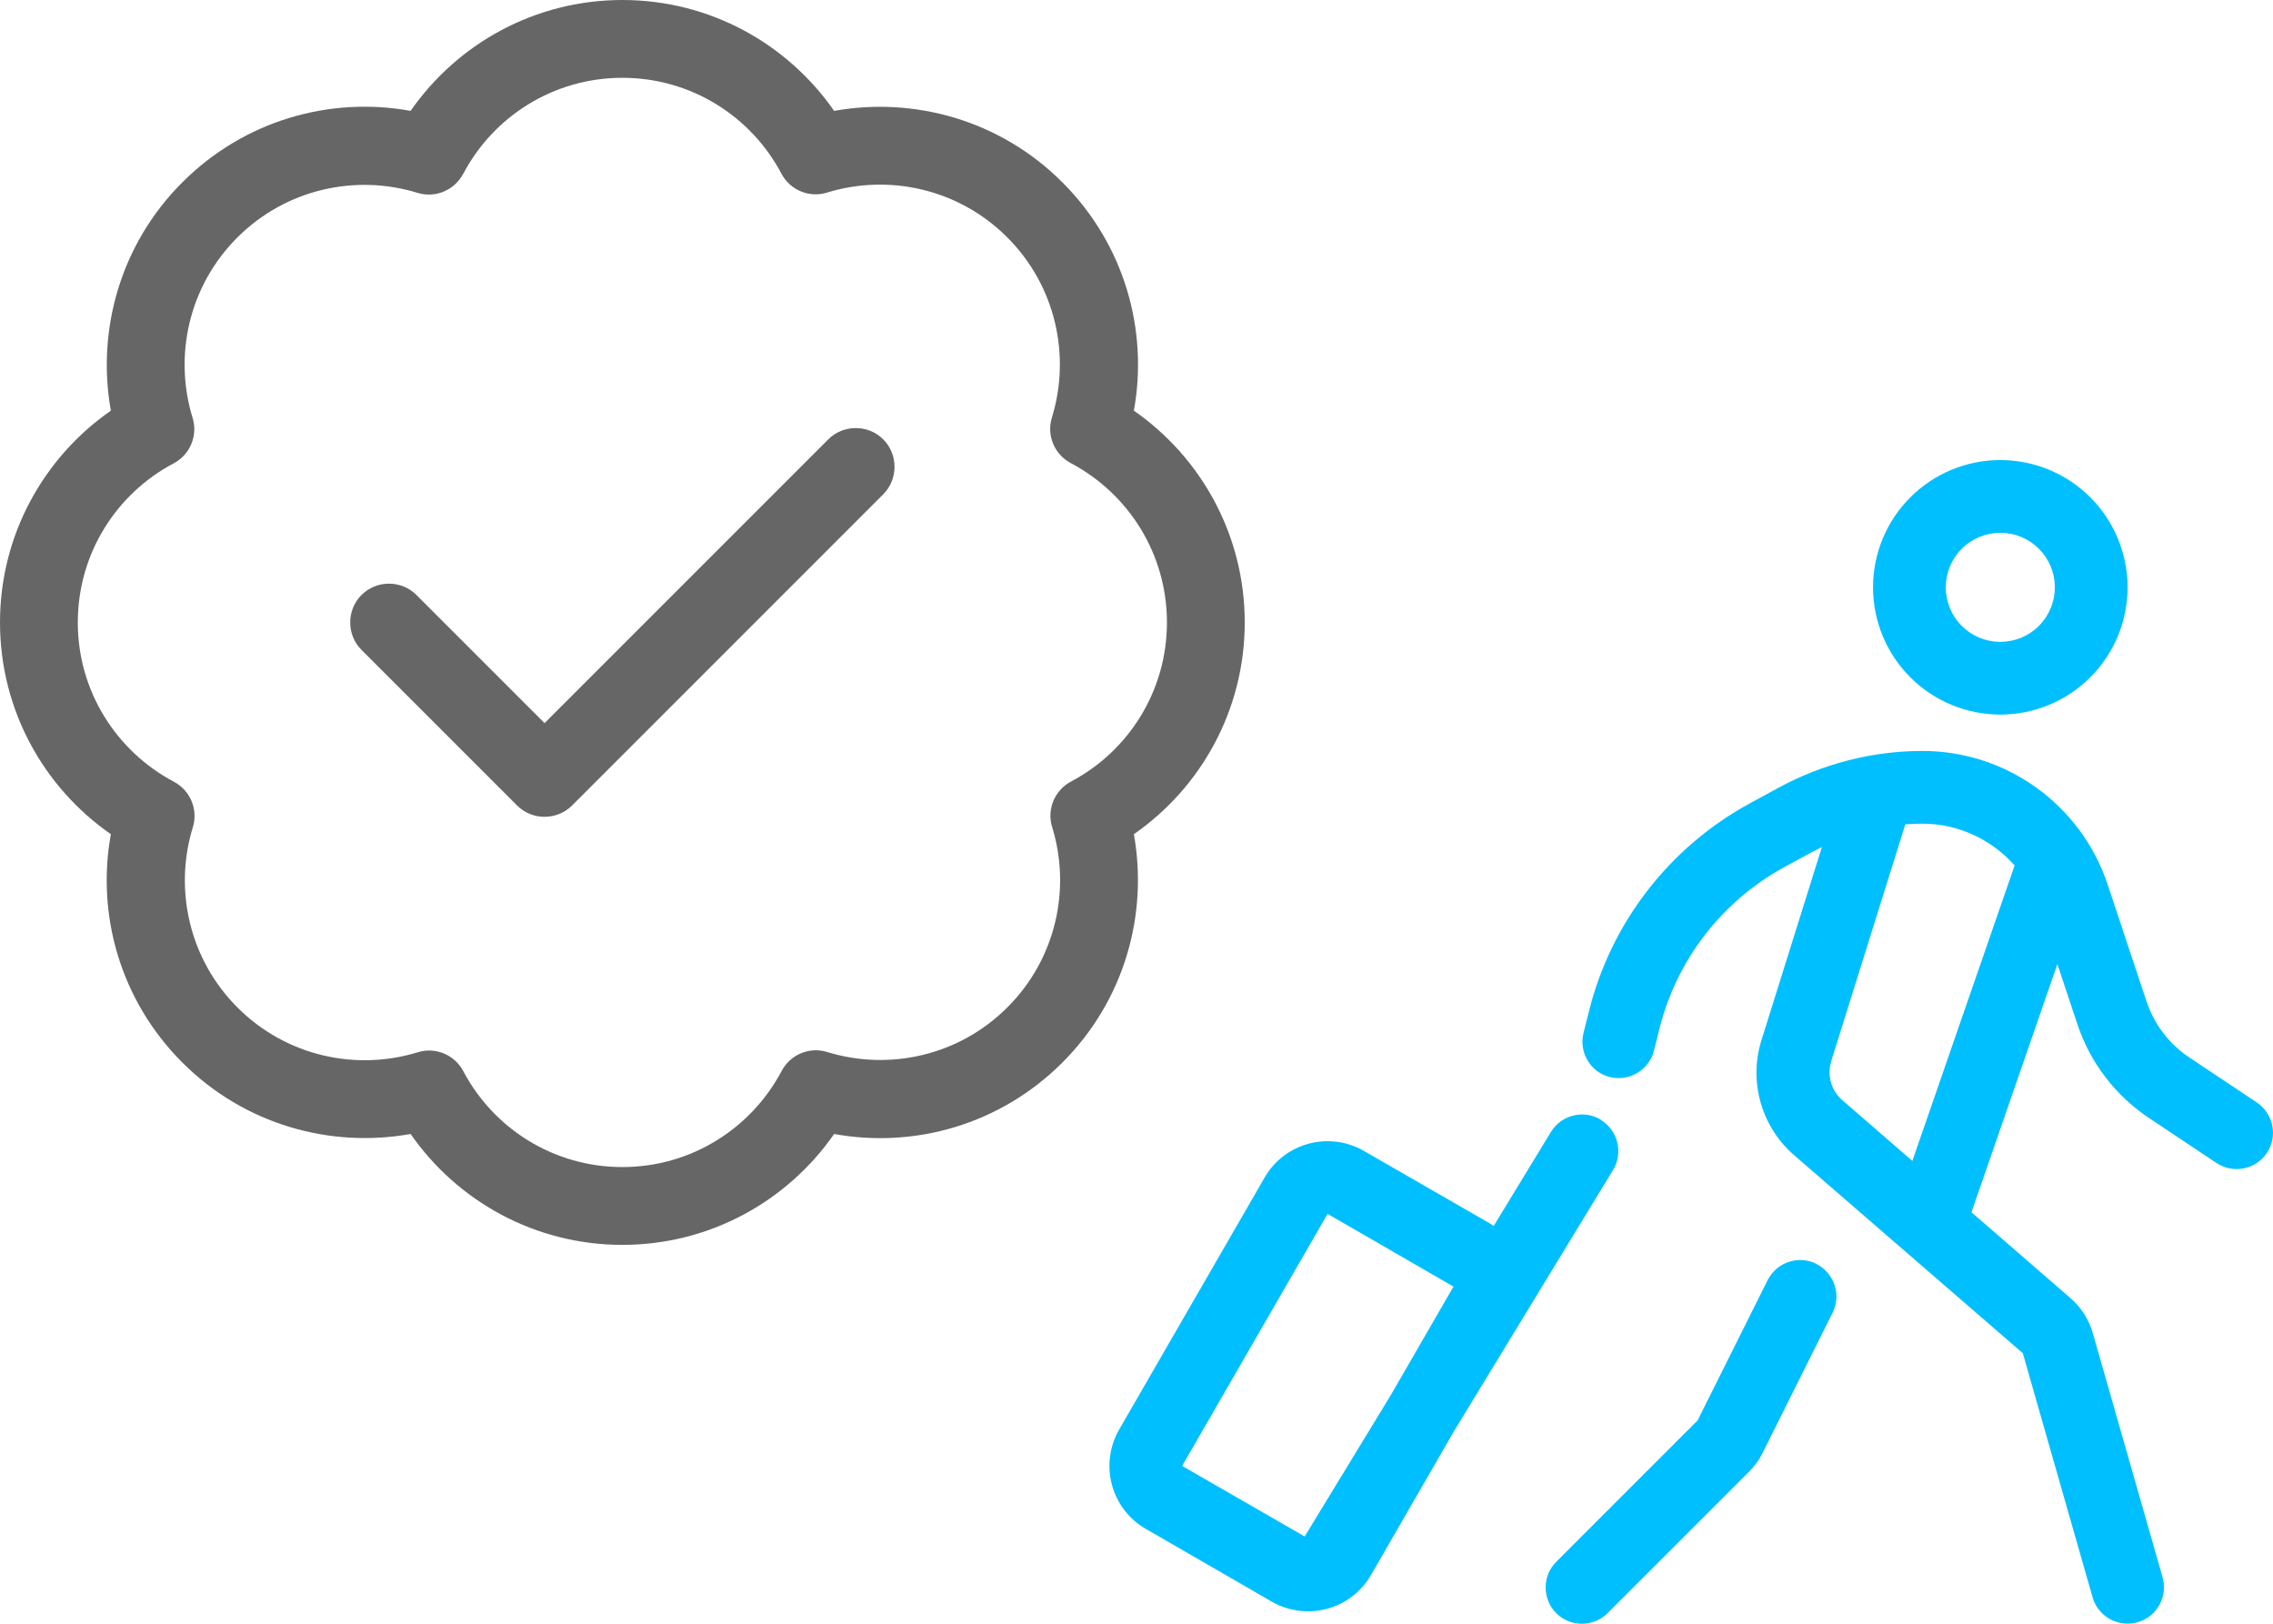<svg width="84" height="60" viewBox="0 0 84 60" fill="none" xmlns="http://www.w3.org/2000/svg">
<path d="M17.124 6.415C18.238 4.304 20.457 2.875 23 2.875C25.543 2.875 27.762 4.304 28.876 6.415C29.199 7.026 29.909 7.322 30.565 7.116C32.847 6.415 35.425 6.972 37.222 8.769C39.019 10.566 39.576 13.144 38.875 15.426C38.669 16.082 38.965 16.792 39.576 17.115C41.697 18.238 43.125 20.457 43.125 23C43.125 25.543 41.697 27.762 39.585 28.876C38.974 29.199 38.678 29.909 38.884 30.565C39.585 32.847 39.028 35.425 37.231 37.222C35.434 39.019 32.856 39.576 30.574 38.875C29.918 38.669 29.208 38.965 28.885 39.576C27.762 41.697 25.543 43.125 23 43.125C20.457 43.125 18.238 41.697 17.124 39.585C16.801 38.974 16.091 38.678 15.435 38.884C13.153 39.585 10.575 39.028 8.778 37.231C6.981 35.434 6.424 32.856 7.125 30.574C7.331 29.918 7.035 29.208 6.424 28.885C4.304 27.762 2.875 25.543 2.875 23C2.875 20.457 4.304 18.238 6.415 17.124C7.026 16.801 7.322 16.091 7.116 15.435C6.415 13.153 6.972 10.575 8.769 8.778C10.566 6.981 13.144 6.424 15.426 7.125C16.082 7.331 16.792 7.035 17.115 6.424L17.124 6.415ZM23 0C19.757 0 16.891 1.626 15.175 4.097C12.21 3.558 9.038 4.438 6.738 6.738C4.438 9.038 3.567 12.21 4.097 15.175C1.626 16.891 0 19.757 0 23C0 26.243 1.626 29.109 4.097 30.825C3.558 33.79 4.438 36.962 6.738 39.262C9.038 41.562 12.21 42.433 15.175 41.903C16.891 44.374 19.757 46 23 46C26.243 46 29.109 44.374 30.825 41.903C33.79 42.442 36.962 41.562 39.262 39.262C41.562 36.962 42.433 33.79 41.903 30.825C44.374 29.109 46 26.243 46 23C46 19.757 44.374 16.891 41.903 15.175C42.442 12.21 41.562 9.038 39.262 6.738C36.962 4.438 33.79 3.567 30.825 4.097C29.109 1.626 26.243 0 23 0ZM32.64 18.265C33.197 17.708 33.197 16.792 32.64 16.235C32.083 15.678 31.167 15.678 30.61 16.235L20.125 26.72L15.39 21.985C14.833 21.428 13.917 21.428 13.36 21.985C12.803 22.542 12.803 23.458 13.36 24.015L19.11 29.765C19.667 30.322 20.583 30.322 21.14 29.765L32.64 18.265Z" fill="#666666"/>
<path d="M71.907 21.703C71.907 21.168 72.119 20.655 72.497 20.277C72.875 19.9 73.388 19.687 73.922 19.687C74.457 19.687 74.97 19.9 75.348 20.277C75.726 20.655 75.938 21.168 75.938 21.703C75.938 22.237 75.726 22.75 75.348 23.128C74.97 23.506 74.457 23.718 73.922 23.718C73.388 23.718 72.875 23.506 72.497 23.128C72.119 22.75 71.907 22.237 71.907 21.703ZM78.626 21.703C78.626 20.455 78.13 19.259 77.248 18.377C76.366 17.495 75.17 17 73.922 17C72.675 17 71.479 17.495 70.597 18.377C69.714 19.259 69.219 20.455 69.219 21.703C69.219 22.95 69.714 24.146 70.597 25.028C71.479 25.91 72.675 26.405 73.922 26.405C75.17 26.405 76.366 25.91 77.248 25.028C78.13 24.146 78.626 22.95 78.626 21.703ZM67.001 31.469C67.111 31.41 67.22 31.352 67.329 31.301L65.095 38.439C64.616 39.968 65.095 41.639 66.304 42.688L74.754 50.003L77.332 59.022C77.534 59.736 78.281 60.147 78.995 59.945C79.709 59.744 80.121 58.996 79.919 58.283L77.341 49.264C77.198 48.76 76.912 48.315 76.518 47.97L72.856 44.796L76.031 35.626L76.77 37.843C77.24 39.262 78.172 40.48 79.415 41.311L81.91 42.974C82.531 43.385 83.363 43.217 83.774 42.604C84.186 41.991 84.018 41.152 83.405 40.74L80.91 39.077C80.163 38.582 79.609 37.851 79.323 36.995L77.887 32.678C76.904 29.739 74.149 27.749 71.05 27.749C69.194 27.749 67.363 28.219 65.725 29.109L64.658 29.689C61.693 31.309 59.535 34.089 58.72 37.373L58.519 38.17C58.342 38.893 58.779 39.623 59.493 39.8C60.207 39.976 60.946 39.539 61.122 38.825L61.324 38.019C61.962 35.466 63.633 33.3 65.943 32.04L67.01 31.461L67.001 31.469ZM67.665 39.237L70.412 30.461C70.621 30.445 70.832 30.436 71.041 30.436C72.377 30.436 73.603 31.024 74.451 31.981L70.672 42.898L68.077 40.648C67.674 40.295 67.514 39.741 67.674 39.228L67.665 39.237ZM67.127 46.702C66.464 46.367 65.658 46.644 65.322 47.307L62.735 52.488L57.511 57.712C56.99 58.232 56.99 59.089 57.511 59.609C58.031 60.13 58.888 60.13 59.409 59.609L64.633 54.386C64.835 54.185 65.011 53.95 65.137 53.689L67.724 48.508C68.06 47.844 67.783 47.038 67.119 46.702H67.127ZM59.165 41.378C58.535 40.992 57.704 41.194 57.318 41.823L55.201 45.3C55.151 45.266 55.108 45.241 55.058 45.208L50.405 42.529C49.12 41.79 47.474 42.226 46.735 43.511L41.359 52.824C40.62 54.109 41.057 55.755 42.342 56.494L46.995 59.181C48.28 59.92 49.926 59.484 50.666 58.199L53.714 52.917L59.61 43.234C59.997 42.604 59.795 41.773 59.165 41.387V41.378ZM48.221 56.779L43.686 54.168L49.061 44.855L53.714 47.542L51.405 51.539L48.213 56.779H48.221Z" fill="#00BFFF"/>
</svg>
